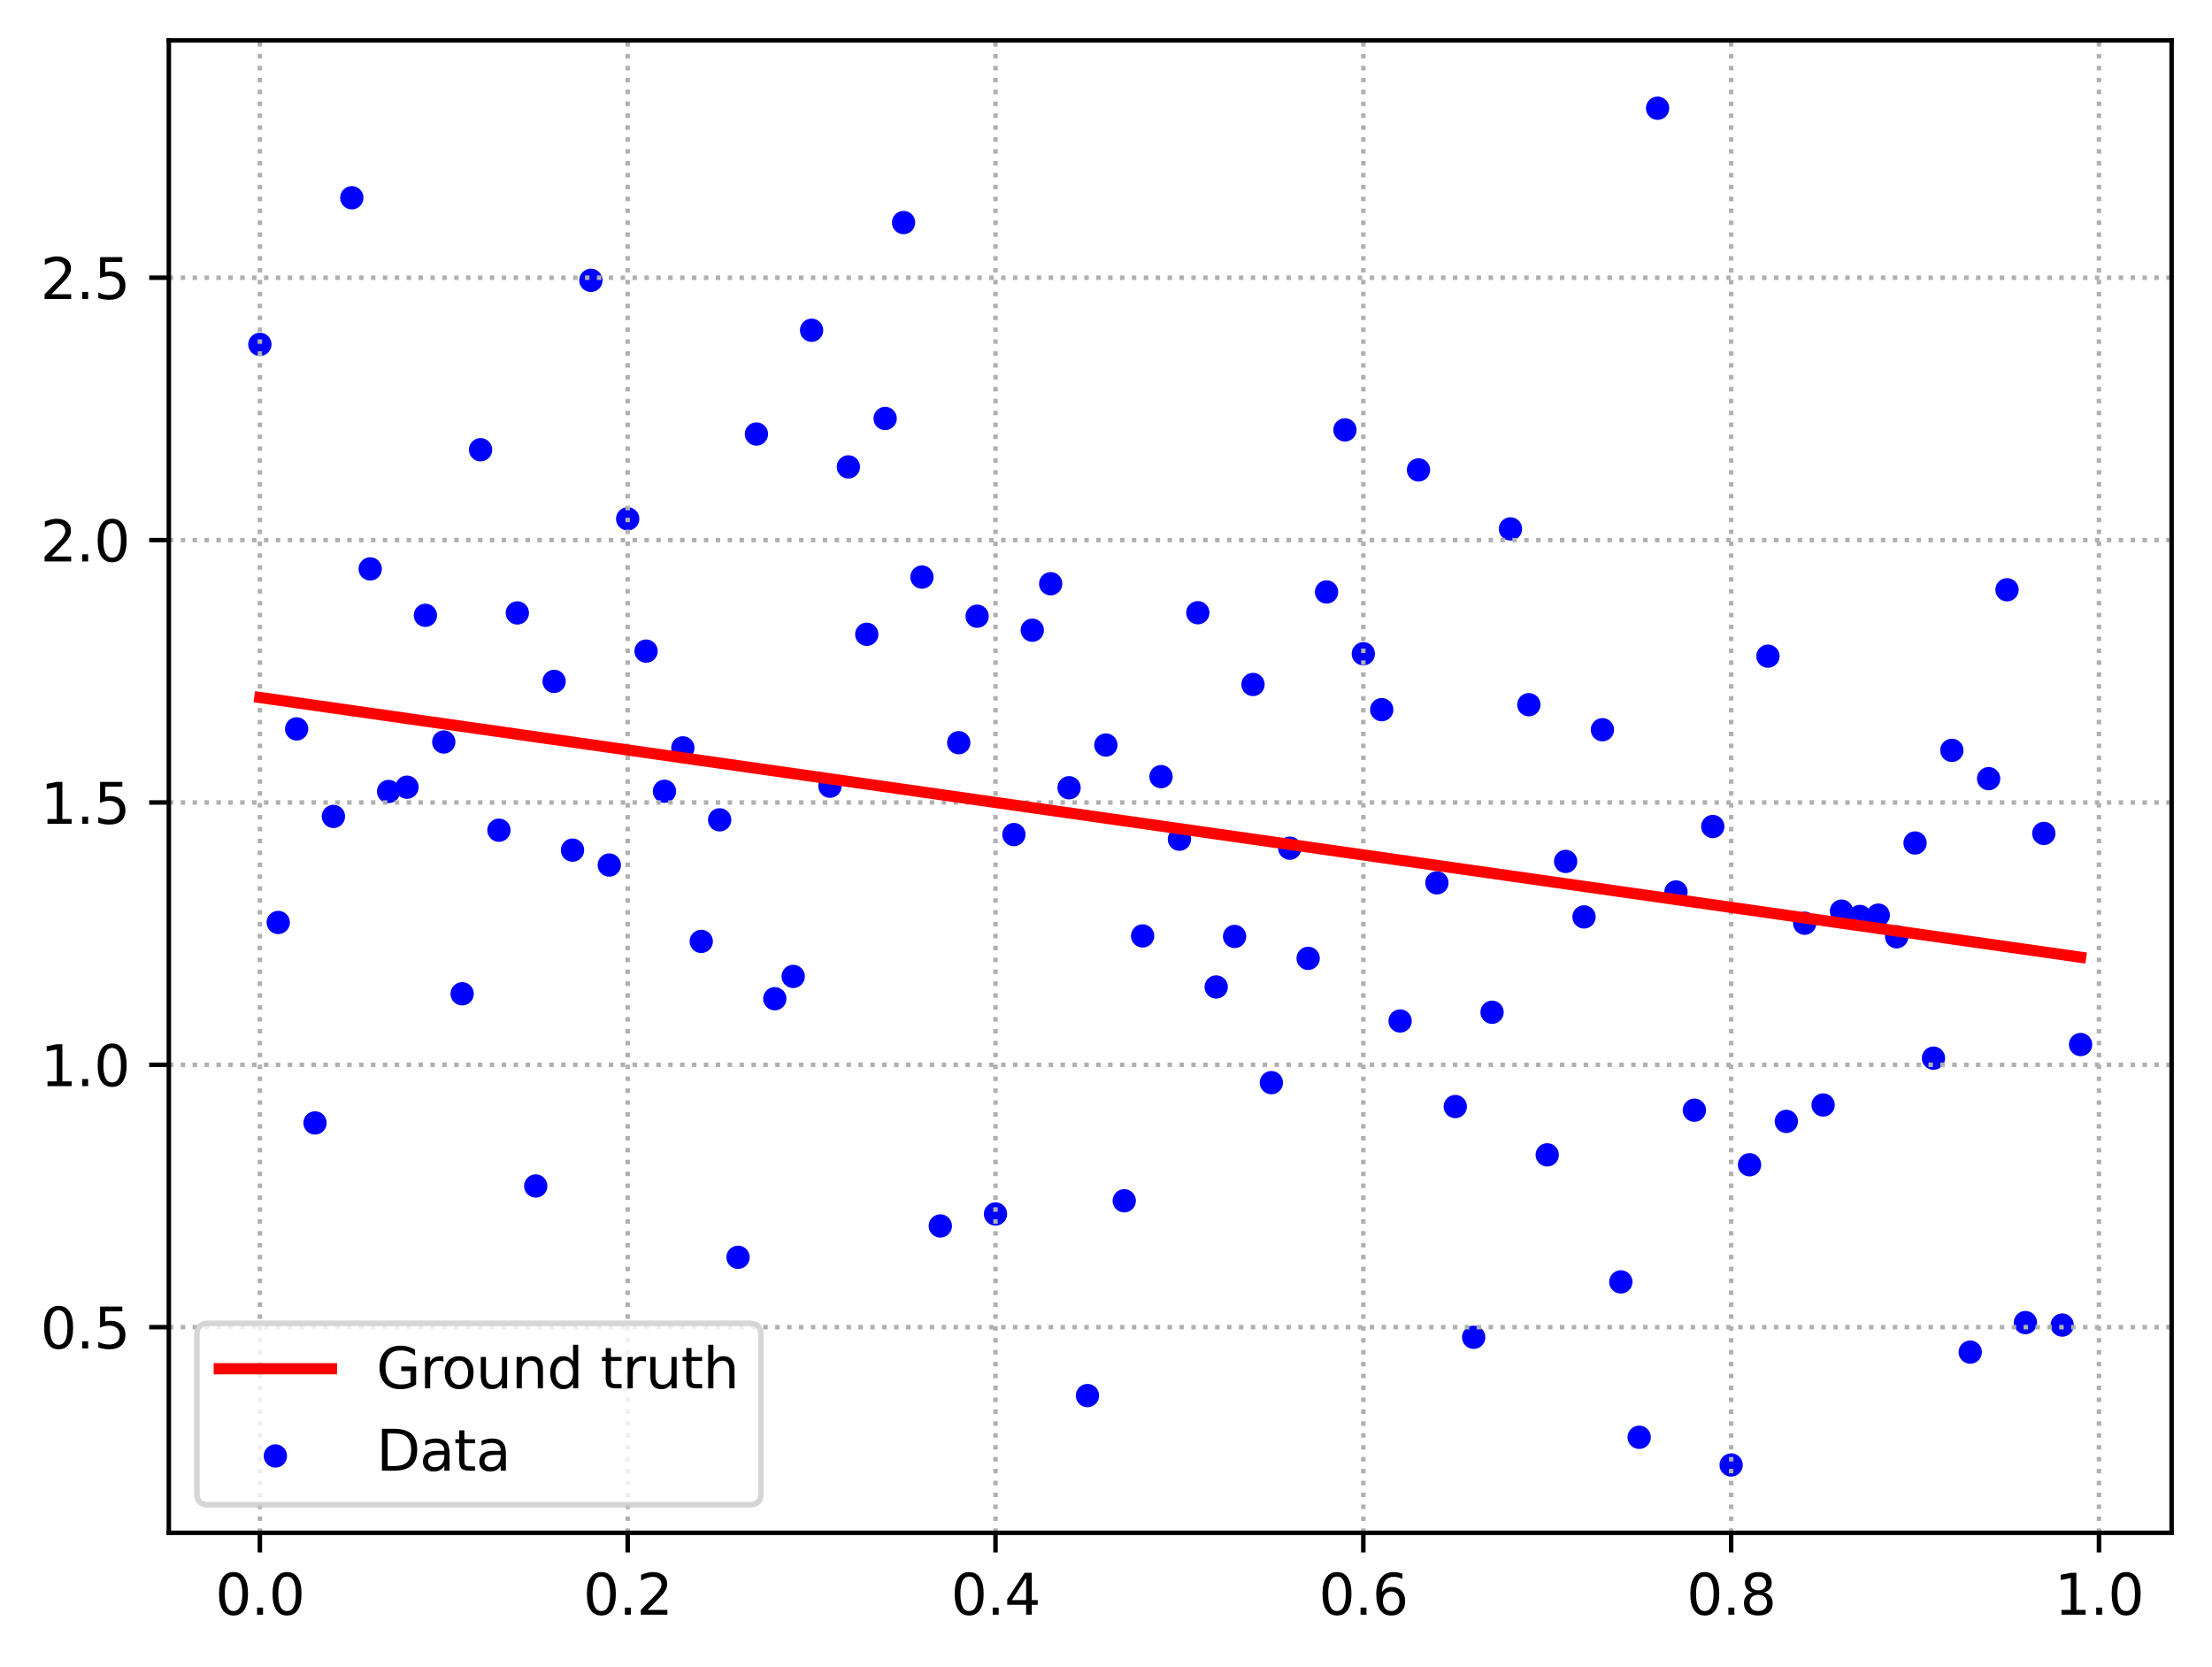 <?xml version="1.0" encoding="utf-8" standalone="no"?>
<!DOCTYPE svg PUBLIC "-//W3C//DTD SVG 1.1//EN"
  "http://www.w3.org/Graphics/SVG/1.1/DTD/svg11.dtd">
<svg xmlns:xlink="http://www.w3.org/1999/xlink" width="394.423pt" height="297.19pt" viewBox="0 0 394.423 297.19" xmlns="http://www.w3.org/2000/svg" version="1.1">
 <defs>
  <style type="text/css">*{stroke-linejoin: round; stroke-linecap: butt}</style>
 </defs>
 <g id="figure_1">
  <g id="patch_1">
   <path d="M 0 297.19 
L 394.423 297.19 
L 394.423 0 
L 0 0 
z
" style="fill: #ffffff"/>
  </g>
  <g id="axes_1">
   <g id="patch_2">
    <path d="M 30.103 273.312 
L 387.223 273.312 
L 387.223 7.2 
L 30.103 7.2 
z
" style="fill: #ffffff"/>
   </g>
   <g id="PathCollection_1">
    <defs>
     <path id="m9b4ba824b3" d="M 0 1.581 
C 0.419 1.581 0.822 1.415 1.118 1.118 
C 1.415 0.822 1.581 0.419 1.581 0 
C 1.581 -0.419 1.415 -0.822 1.118 -1.118 
C 0.822 -1.415 0.419 -1.581 0 -1.581 
C -0.419 -1.581 -0.822 -1.415 -1.118 -1.118 
C -1.415 -0.822 -1.581 -0.419 -1.581 0 
C -1.581 0.419 -1.415 0.822 -1.118 1.118 
C -0.822 1.415 -0.419 1.581 0 1.581 
z
" style="stroke: #0000ff"/>
    </defs>
    <g clip-path="url(#p7bd869105c)">
     <use xlink:href="#m9b4ba824b3" x="46.336" y="61.401" style="fill: #0000ff; stroke: #0000ff"/>
     <use xlink:href="#m9b4ba824b3" x="49.615" y="164.481" style="fill: #0000ff; stroke: #0000ff"/>
     <use xlink:href="#m9b4ba824b3" x="52.895" y="129.97" style="fill: #0000ff; stroke: #0000ff"/>
     <use xlink:href="#m9b4ba824b3" x="56.174" y="200.226" style="fill: #0000ff; stroke: #0000ff"/>
     <use xlink:href="#m9b4ba824b3" x="59.453" y="145.574" style="fill: #0000ff; stroke: #0000ff"/>
     <use xlink:href="#m9b4ba824b3" x="62.733" y="35.26" style="fill: #0000ff; stroke: #0000ff"/>
     <use xlink:href="#m9b4ba824b3" x="66.012" y="101.442" style="fill: #0000ff; stroke: #0000ff"/>
     <use xlink:href="#m9b4ba824b3" x="69.291" y="141.125" style="fill: #0000ff; stroke: #0000ff"/>
     <use xlink:href="#m9b4ba824b3" x="72.571" y="140.362" style="fill: #0000ff; stroke: #0000ff"/>
     <use xlink:href="#m9b4ba824b3" x="75.85" y="109.715" style="fill: #0000ff; stroke: #0000ff"/>
     <use xlink:href="#m9b4ba824b3" x="79.129" y="132.301" style="fill: #0000ff; stroke: #0000ff"/>
     <use xlink:href="#m9b4ba824b3" x="82.409" y="177.201" style="fill: #0000ff; stroke: #0000ff"/>
     <use xlink:href="#m9b4ba824b3" x="85.688" y="80.193" style="fill: #0000ff; stroke: #0000ff"/>
     <use xlink:href="#m9b4ba824b3" x="88.967" y="148.032" style="fill: #0000ff; stroke: #0000ff"/>
     <use xlink:href="#m9b4ba824b3" x="92.247" y="109.289" style="fill: #0000ff; stroke: #0000ff"/>
     <use xlink:href="#m9b4ba824b3" x="95.526" y="211.472" style="fill: #0000ff; stroke: #0000ff"/>
     <use xlink:href="#m9b4ba824b3" x="98.805" y="121.495" style="fill: #0000ff; stroke: #0000ff"/>
     <use xlink:href="#m9b4ba824b3" x="102.085" y="151.584" style="fill: #0000ff; stroke: #0000ff"/>
     <use xlink:href="#m9b4ba824b3" x="105.364" y="49.987" style="fill: #0000ff; stroke: #0000ff"/>
     <use xlink:href="#m9b4ba824b3" x="108.643" y="154.242" style="fill: #0000ff; stroke: #0000ff"/>
     <use xlink:href="#m9b4ba824b3" x="111.923" y="92.512" style="fill: #0000ff; stroke: #0000ff"/>
     <use xlink:href="#m9b4ba824b3" x="115.202" y="116.101" style="fill: #0000ff; stroke: #0000ff"/>
     <use xlink:href="#m9b4ba824b3" x="118.481" y="141.089" style="fill: #0000ff; stroke: #0000ff"/>
     <use xlink:href="#m9b4ba824b3" x="121.761" y="133.349" style="fill: #0000ff; stroke: #0000ff"/>
     <use xlink:href="#m9b4ba824b3" x="125.04" y="167.86" style="fill: #0000ff; stroke: #0000ff"/>
     <use xlink:href="#m9b4ba824b3" x="128.319" y="146.18" style="fill: #0000ff; stroke: #0000ff"/>
     <use xlink:href="#m9b4ba824b3" x="131.599" y="224.183" style="fill: #0000ff; stroke: #0000ff"/>
     <use xlink:href="#m9b4ba824b3" x="134.878" y="77.392" style="fill: #0000ff; stroke: #0000ff"/>
     <use xlink:href="#m9b4ba824b3" x="138.157" y="178.078" style="fill: #0000ff; stroke: #0000ff"/>
     <use xlink:href="#m9b4ba824b3" x="141.437" y="174.103" style="fill: #0000ff; stroke: #0000ff"/>
     <use xlink:href="#m9b4ba824b3" x="144.716" y="58.886" style="fill: #0000ff; stroke: #0000ff"/>
     <use xlink:href="#m9b4ba824b3" x="147.995" y="140.183" style="fill: #0000ff; stroke: #0000ff"/>
     <use xlink:href="#m9b4ba824b3" x="151.275" y="83.252" style="fill: #0000ff; stroke: #0000ff"/>
     <use xlink:href="#m9b4ba824b3" x="154.554" y="113.097" style="fill: #0000ff; stroke: #0000ff"/>
     <use xlink:href="#m9b4ba824b3" x="157.833" y="74.617" style="fill: #0000ff; stroke: #0000ff"/>
     <use xlink:href="#m9b4ba824b3" x="161.113" y="39.682" style="fill: #0000ff; stroke: #0000ff"/>
     <use xlink:href="#m9b4ba824b3" x="164.392" y="102.896" style="fill: #0000ff; stroke: #0000ff"/>
     <use xlink:href="#m9b4ba824b3" x="167.671" y="218.594" style="fill: #0000ff; stroke: #0000ff"/>
     <use xlink:href="#m9b4ba824b3" x="170.951" y="132.425" style="fill: #0000ff; stroke: #0000ff"/>
     <use xlink:href="#m9b4ba824b3" x="174.23" y="109.875" style="fill: #0000ff; stroke: #0000ff"/>
     <use xlink:href="#m9b4ba824b3" x="177.509" y="216.458" style="fill: #0000ff; stroke: #0000ff"/>
     <use xlink:href="#m9b4ba824b3" x="180.789" y="148.807" style="fill: #0000ff; stroke: #0000ff"/>
     <use xlink:href="#m9b4ba824b3" x="184.068" y="112.371" style="fill: #0000ff; stroke: #0000ff"/>
     <use xlink:href="#m9b4ba824b3" x="187.347" y="104.084" style="fill: #0000ff; stroke: #0000ff"/>
     <use xlink:href="#m9b4ba824b3" x="190.627" y="140.461" style="fill: #0000ff; stroke: #0000ff"/>
     <use xlink:href="#m9b4ba824b3" x="193.906" y="248.841" style="fill: #0000ff; stroke: #0000ff"/>
     <use xlink:href="#m9b4ba824b3" x="197.185" y="132.844" style="fill: #0000ff; stroke: #0000ff"/>
     <use xlink:href="#m9b4ba824b3" x="200.465" y="214.11" style="fill: #0000ff; stroke: #0000ff"/>
     <use xlink:href="#m9b4ba824b3" x="203.744" y="166.881" style="fill: #0000ff; stroke: #0000ff"/>
     <use xlink:href="#m9b4ba824b3" x="207.023" y="138.479" style="fill: #0000ff; stroke: #0000ff"/>
     <use xlink:href="#m9b4ba824b3" x="210.303" y="149.638" style="fill: #0000ff; stroke: #0000ff"/>
     <use xlink:href="#m9b4ba824b3" x="213.582" y="109.25" style="fill: #0000ff; stroke: #0000ff"/>
     <use xlink:href="#m9b4ba824b3" x="216.861" y="175.983" style="fill: #0000ff; stroke: #0000ff"/>
     <use xlink:href="#m9b4ba824b3" x="220.141" y="166.974" style="fill: #0000ff; stroke: #0000ff"/>
     <use xlink:href="#m9b4ba824b3" x="223.42" y="122.045" style="fill: #0000ff; stroke: #0000ff"/>
     <use xlink:href="#m9b4ba824b3" x="226.699" y="193.041" style="fill: #0000ff; stroke: #0000ff"/>
     <use xlink:href="#m9b4ba824b3" x="229.979" y="151.237" style="fill: #0000ff; stroke: #0000ff"/>
     <use xlink:href="#m9b4ba824b3" x="233.258" y="170.882" style="fill: #0000ff; stroke: #0000ff"/>
     <use xlink:href="#m9b4ba824b3" x="236.538" y="105.551" style="fill: #0000ff; stroke: #0000ff"/>
     <use xlink:href="#m9b4ba824b3" x="239.817" y="76.649" style="fill: #0000ff; stroke: #0000ff"/>
     <use xlink:href="#m9b4ba824b3" x="243.096" y="116.569" style="fill: #0000ff; stroke: #0000ff"/>
     <use xlink:href="#m9b4ba824b3" x="246.376" y="126.537" style="fill: #0000ff; stroke: #0000ff"/>
     <use xlink:href="#m9b4ba824b3" x="249.655" y="182.049" style="fill: #0000ff; stroke: #0000ff"/>
     <use xlink:href="#m9b4ba824b3" x="252.934" y="83.788" style="fill: #0000ff; stroke: #0000ff"/>
     <use xlink:href="#m9b4ba824b3" x="256.214" y="157.416" style="fill: #0000ff; stroke: #0000ff"/>
     <use xlink:href="#m9b4ba824b3" x="259.493" y="197.304" style="fill: #0000ff; stroke: #0000ff"/>
     <use xlink:href="#m9b4ba824b3" x="262.772" y="238.448" style="fill: #0000ff; stroke: #0000ff"/>
     <use xlink:href="#m9b4ba824b3" x="266.052" y="180.491" style="fill: #0000ff; stroke: #0000ff"/>
     <use xlink:href="#m9b4ba824b3" x="269.331" y="94.306" style="fill: #0000ff; stroke: #0000ff"/>
     <use xlink:href="#m9b4ba824b3" x="272.61" y="125.653" style="fill: #0000ff; stroke: #0000ff"/>
     <use xlink:href="#m9b4ba824b3" x="275.89" y="205.92" style="fill: #0000ff; stroke: #0000ff"/>
     <use xlink:href="#m9b4ba824b3" x="279.169" y="153.596" style="fill: #0000ff; stroke: #0000ff"/>
     <use xlink:href="#m9b4ba824b3" x="282.448" y="163.49" style="fill: #0000ff; stroke: #0000ff"/>
     <use xlink:href="#m9b4ba824b3" x="285.728" y="130.114" style="fill: #0000ff; stroke: #0000ff"/>
     <use xlink:href="#m9b4ba824b3" x="289.007" y="228.572" style="fill: #0000ff; stroke: #0000ff"/>
     <use xlink:href="#m9b4ba824b3" x="292.286" y="256.278" style="fill: #0000ff; stroke: #0000ff"/>
     <use xlink:href="#m9b4ba824b3" x="295.566" y="19.296" style="fill: #0000ff; stroke: #0000ff"/>
     <use xlink:href="#m9b4ba824b3" x="298.845" y="159.041" style="fill: #0000ff; stroke: #0000ff"/>
     <use xlink:href="#m9b4ba824b3" x="302.124" y="197.956" style="fill: #0000ff; stroke: #0000ff"/>
     <use xlink:href="#m9b4ba824b3" x="305.404" y="147.372" style="fill: #0000ff; stroke: #0000ff"/>
     <use xlink:href="#m9b4ba824b3" x="308.683" y="261.216" style="fill: #0000ff; stroke: #0000ff"/>
     <use xlink:href="#m9b4ba824b3" x="311.962" y="207.679" style="fill: #0000ff; stroke: #0000ff"/>
     <use xlink:href="#m9b4ba824b3" x="315.242" y="117" style="fill: #0000ff; stroke: #0000ff"/>
     <use xlink:href="#m9b4ba824b3" x="318.521" y="199.952" style="fill: #0000ff; stroke: #0000ff"/>
     <use xlink:href="#m9b4ba824b3" x="321.8" y="164.619" style="fill: #0000ff; stroke: #0000ff"/>
     <use xlink:href="#m9b4ba824b3" x="325.08" y="197.027" style="fill: #0000ff; stroke: #0000ff"/>
     <use xlink:href="#m9b4ba824b3" x="328.359" y="162.459" style="fill: #0000ff; stroke: #0000ff"/>
     <use xlink:href="#m9b4ba824b3" x="331.638" y="163.41" style="fill: #0000ff; stroke: #0000ff"/>
     <use xlink:href="#m9b4ba824b3" x="334.918" y="163.174" style="fill: #0000ff; stroke: #0000ff"/>
     <use xlink:href="#m9b4ba824b3" x="338.197" y="167.036" style="fill: #0000ff; stroke: #0000ff"/>
     <use xlink:href="#m9b4ba824b3" x="341.476" y="150.311" style="fill: #0000ff; stroke: #0000ff"/>
     <use xlink:href="#m9b4ba824b3" x="344.756" y="188.674" style="fill: #0000ff; stroke: #0000ff"/>
     <use xlink:href="#m9b4ba824b3" x="348.035" y="133.794" style="fill: #0000ff; stroke: #0000ff"/>
     <use xlink:href="#m9b4ba824b3" x="351.314" y="241.096" style="fill: #0000ff; stroke: #0000ff"/>
     <use xlink:href="#m9b4ba824b3" x="354.594" y="138.84" style="fill: #0000ff; stroke: #0000ff"/>
     <use xlink:href="#m9b4ba824b3" x="357.873" y="105.16" style="fill: #0000ff; stroke: #0000ff"/>
     <use xlink:href="#m9b4ba824b3" x="361.152" y="235.827" style="fill: #0000ff; stroke: #0000ff"/>
     <use xlink:href="#m9b4ba824b3" x="364.432" y="148.605" style="fill: #0000ff; stroke: #0000ff"/>
     <use xlink:href="#m9b4ba824b3" x="367.711" y="236.268" style="fill: #0000ff; stroke: #0000ff"/>
     <use xlink:href="#m9b4ba824b3" x="370.99" y="186.246" style="fill: #0000ff; stroke: #0000ff"/>
    </g>
   </g>
   <g id="matplotlib.axis_1">
    <g id="xtick_1">
     <g id="line2d_1">
      <path d="M 46.336 273.312 
L 46.336 7.2 
" clip-path="url(#p7bd869105c)" style="fill: none; stroke-dasharray: 0.8,1.32; stroke-dashoffset: 0; stroke: #b0b0b0; stroke-width: 0.8"/>
     </g>
     <g id="line2d_2">
      <defs>
       <path id="m270ca7dfcb" d="M 0 0 
L 0 3.5 
" style="stroke: #000000; stroke-width: 0.8"/>
      </defs>
      <g>
       <use xlink:href="#m270ca7dfcb" x="46.336" y="273.312" style="stroke: #000000; stroke-width: 0.8"/>
      </g>
     </g>
     <g id="text_1">
      <!-- 0.0 -->
      <g transform="translate(38.384 287.91) scale(0.1 -0.1)">
       <defs>
        <path id="DejaVuSans-30" d="M 2034 4250 
Q 1547 4250 1301 3770 
Q 1056 3291 1056 2328 
Q 1056 1369 1301 889 
Q 1547 409 2034 409 
Q 2525 409 2770 889 
Q 3016 1369 3016 2328 
Q 3016 3291 2770 3770 
Q 2525 4250 2034 4250 
z
M 2034 4750 
Q 2819 4750 3233 4129 
Q 3647 3509 3647 2328 
Q 3647 1150 3233 529 
Q 2819 -91 2034 -91 
Q 1250 -91 836 529 
Q 422 1150 422 2328 
Q 422 3509 836 4129 
Q 1250 4750 2034 4750 
z
" transform="scale(0.016)"/>
        <path id="DejaVuSans-2e" d="M 684 794 
L 1344 794 
L 1344 0 
L 684 0 
L 684 794 
z
" transform="scale(0.016)"/>
       </defs>
       <use xlink:href="#DejaVuSans-30"/>
       <use xlink:href="#DejaVuSans-2e" x="63.623"/>
       <use xlink:href="#DejaVuSans-30" x="95.41"/>
      </g>
     </g>
    </g>
    <g id="xtick_2">
     <g id="line2d_3">
      <path d="M 111.923 273.312 
L 111.923 7.2 
" clip-path="url(#p7bd869105c)" style="fill: none; stroke-dasharray: 0.8,1.32; stroke-dashoffset: 0; stroke: #b0b0b0; stroke-width: 0.8"/>
     </g>
     <g id="line2d_4">
      <g>
       <use xlink:href="#m270ca7dfcb" x="111.923" y="273.312" style="stroke: #000000; stroke-width: 0.8"/>
      </g>
     </g>
     <g id="text_2">
      <!-- 0.2 -->
      <g transform="translate(103.971 287.91) scale(0.1 -0.1)">
       <defs>
        <path id="DejaVuSans-32" d="M 1228 531 
L 3431 531 
L 3431 0 
L 469 0 
L 469 531 
Q 828 903 1448 1529 
Q 2069 2156 2228 2338 
Q 2531 2678 2651 2914 
Q 2772 3150 2772 3378 
Q 2772 3750 2511 3984 
Q 2250 4219 1831 4219 
Q 1534 4219 1204 4116 
Q 875 4013 500 3803 
L 500 4441 
Q 881 4594 1212 4672 
Q 1544 4750 1819 4750 
Q 2544 4750 2975 4387 
Q 3406 4025 3406 3419 
Q 3406 3131 3298 2873 
Q 3191 2616 2906 2266 
Q 2828 2175 2409 1742 
Q 1991 1309 1228 531 
z
" transform="scale(0.016)"/>
       </defs>
       <use xlink:href="#DejaVuSans-30"/>
       <use xlink:href="#DejaVuSans-2e" x="63.623"/>
       <use xlink:href="#DejaVuSans-32" x="95.41"/>
      </g>
     </g>
    </g>
    <g id="xtick_3">
     <g id="line2d_5">
      <path d="M 177.509 273.312 
L 177.509 7.2 
" clip-path="url(#p7bd869105c)" style="fill: none; stroke-dasharray: 0.8,1.32; stroke-dashoffset: 0; stroke: #b0b0b0; stroke-width: 0.8"/>
     </g>
     <g id="line2d_6">
      <g>
       <use xlink:href="#m270ca7dfcb" x="177.509" y="273.312" style="stroke: #000000; stroke-width: 0.8"/>
      </g>
     </g>
     <g id="text_3">
      <!-- 0.4 -->
      <g transform="translate(169.558 287.91) scale(0.1 -0.1)">
       <defs>
        <path id="DejaVuSans-34" d="M 2419 4116 
L 825 1625 
L 2419 1625 
L 2419 4116 
z
M 2253 4666 
L 3047 4666 
L 3047 1625 
L 3713 1625 
L 3713 1100 
L 3047 1100 
L 3047 0 
L 2419 0 
L 2419 1100 
L 313 1100 
L 313 1709 
L 2253 4666 
z
" transform="scale(0.016)"/>
       </defs>
       <use xlink:href="#DejaVuSans-30"/>
       <use xlink:href="#DejaVuSans-2e" x="63.623"/>
       <use xlink:href="#DejaVuSans-34" x="95.41"/>
      </g>
     </g>
    </g>
    <g id="xtick_4">
     <g id="line2d_7">
      <path d="M 243.096 273.312 
L 243.096 7.2 
" clip-path="url(#p7bd869105c)" style="fill: none; stroke-dasharray: 0.8,1.32; stroke-dashoffset: 0; stroke: #b0b0b0; stroke-width: 0.8"/>
     </g>
     <g id="line2d_8">
      <g>
       <use xlink:href="#m270ca7dfcb" x="243.096" y="273.312" style="stroke: #000000; stroke-width: 0.8"/>
      </g>
     </g>
     <g id="text_4">
      <!-- 0.6 -->
      <g transform="translate(235.145 287.91) scale(0.1 -0.1)">
       <defs>
        <path id="DejaVuSans-36" d="M 2113 2584 
Q 1688 2584 1439 2293 
Q 1191 2003 1191 1497 
Q 1191 994 1439 701 
Q 1688 409 2113 409 
Q 2538 409 2786 701 
Q 3034 994 3034 1497 
Q 3034 2003 2786 2293 
Q 2538 2584 2113 2584 
z
M 3366 4563 
L 3366 3988 
Q 3128 4100 2886 4159 
Q 2644 4219 2406 4219 
Q 1781 4219 1451 3797 
Q 1122 3375 1075 2522 
Q 1259 2794 1537 2939 
Q 1816 3084 2150 3084 
Q 2853 3084 3261 2657 
Q 3669 2231 3669 1497 
Q 3669 778 3244 343 
Q 2819 -91 2113 -91 
Q 1303 -91 875 529 
Q 447 1150 447 2328 
Q 447 3434 972 4092 
Q 1497 4750 2381 4750 
Q 2619 4750 2861 4703 
Q 3103 4656 3366 4563 
z
" transform="scale(0.016)"/>
       </defs>
       <use xlink:href="#DejaVuSans-30"/>
       <use xlink:href="#DejaVuSans-2e" x="63.623"/>
       <use xlink:href="#DejaVuSans-36" x="95.41"/>
      </g>
     </g>
    </g>
    <g id="xtick_5">
     <g id="line2d_9">
      <path d="M 308.683 273.312 
L 308.683 7.2 
" clip-path="url(#p7bd869105c)" style="fill: none; stroke-dasharray: 0.8,1.32; stroke-dashoffset: 0; stroke: #b0b0b0; stroke-width: 0.8"/>
     </g>
     <g id="line2d_10">
      <g>
       <use xlink:href="#m270ca7dfcb" x="308.683" y="273.312" style="stroke: #000000; stroke-width: 0.8"/>
      </g>
     </g>
     <g id="text_5">
      <!-- 0.8 -->
      <g transform="translate(300.731 287.91) scale(0.1 -0.1)">
       <defs>
        <path id="DejaVuSans-38" d="M 2034 2216 
Q 1584 2216 1326 1975 
Q 1069 1734 1069 1313 
Q 1069 891 1326 650 
Q 1584 409 2034 409 
Q 2484 409 2743 651 
Q 3003 894 3003 1313 
Q 3003 1734 2745 1975 
Q 2488 2216 2034 2216 
z
M 1403 2484 
Q 997 2584 770 2862 
Q 544 3141 544 3541 
Q 544 4100 942 4425 
Q 1341 4750 2034 4750 
Q 2731 4750 3128 4425 
Q 3525 4100 3525 3541 
Q 3525 3141 3298 2862 
Q 3072 2584 2669 2484 
Q 3125 2378 3379 2068 
Q 3634 1759 3634 1313 
Q 3634 634 3220 271 
Q 2806 -91 2034 -91 
Q 1263 -91 848 271 
Q 434 634 434 1313 
Q 434 1759 690 2068 
Q 947 2378 1403 2484 
z
M 1172 3481 
Q 1172 3119 1398 2916 
Q 1625 2713 2034 2713 
Q 2441 2713 2670 2916 
Q 2900 3119 2900 3481 
Q 2900 3844 2670 4047 
Q 2441 4250 2034 4250 
Q 1625 4250 1398 4047 
Q 1172 3844 1172 3481 
z
" transform="scale(0.016)"/>
       </defs>
       <use xlink:href="#DejaVuSans-30"/>
       <use xlink:href="#DejaVuSans-2e" x="63.623"/>
       <use xlink:href="#DejaVuSans-38" x="95.41"/>
      </g>
     </g>
    </g>
    <g id="xtick_6">
     <g id="line2d_11">
      <path d="M 374.27 273.312 
L 374.27 7.2 
" clip-path="url(#p7bd869105c)" style="fill: none; stroke-dasharray: 0.8,1.32; stroke-dashoffset: 0; stroke: #b0b0b0; stroke-width: 0.8"/>
     </g>
     <g id="line2d_12">
      <g>
       <use xlink:href="#m270ca7dfcb" x="374.27" y="273.312" style="stroke: #000000; stroke-width: 0.8"/>
      </g>
     </g>
     <g id="text_6">
      <!-- 1.0 -->
      <g transform="translate(366.318 287.91) scale(0.1 -0.1)">
       <defs>
        <path id="DejaVuSans-31" d="M 794 531 
L 1825 531 
L 1825 4091 
L 703 3866 
L 703 4441 
L 1819 4666 
L 2450 4666 
L 2450 531 
L 3481 531 
L 3481 0 
L 794 0 
L 794 531 
z
" transform="scale(0.016)"/>
       </defs>
       <use xlink:href="#DejaVuSans-31"/>
       <use xlink:href="#DejaVuSans-2e" x="63.623"/>
       <use xlink:href="#DejaVuSans-30" x="95.41"/>
      </g>
     </g>
    </g>
   </g>
   <g id="matplotlib.axis_2">
    <g id="ytick_1">
     <g id="line2d_13">
      <path d="M 30.103 236.644 
L 387.223 236.644 
" clip-path="url(#p7bd869105c)" style="fill: none; stroke-dasharray: 0.8,1.32; stroke-dashoffset: 0; stroke: #b0b0b0; stroke-width: 0.8"/>
     </g>
     <g id="line2d_14">
      <defs>
       <path id="m76eecf8446" d="M 0 0 
L -3.5 0 
" style="stroke: #000000; stroke-width: 0.8"/>
      </defs>
      <g>
       <use xlink:href="#m76eecf8446" x="30.103" y="236.644" style="stroke: #000000; stroke-width: 0.8"/>
      </g>
     </g>
     <g id="text_7">
      <!-- 0.5 -->
      <g transform="translate(7.2 240.443) scale(0.1 -0.1)">
       <defs>
        <path id="DejaVuSans-35" d="M 691 4666 
L 3169 4666 
L 3169 4134 
L 1269 4134 
L 1269 2991 
Q 1406 3038 1543 3061 
Q 1681 3084 1819 3084 
Q 2600 3084 3056 2656 
Q 3513 2228 3513 1497 
Q 3513 744 3044 326 
Q 2575 -91 1722 -91 
Q 1428 -91 1123 -41 
Q 819 9 494 109 
L 494 744 
Q 775 591 1075 516 
Q 1375 441 1709 441 
Q 2250 441 2565 725 
Q 2881 1009 2881 1497 
Q 2881 1984 2565 2268 
Q 2250 2553 1709 2553 
Q 1456 2553 1204 2497 
Q 953 2441 691 2322 
L 691 4666 
z
" transform="scale(0.016)"/>
       </defs>
       <use xlink:href="#DejaVuSans-30"/>
       <use xlink:href="#DejaVuSans-2e" x="63.623"/>
       <use xlink:href="#DejaVuSans-35" x="95.41"/>
      </g>
     </g>
    </g>
    <g id="ytick_2">
     <g id="line2d_15">
      <path d="M 30.103 189.862 
L 387.223 189.862 
" clip-path="url(#p7bd869105c)" style="fill: none; stroke-dasharray: 0.8,1.32; stroke-dashoffset: 0; stroke: #b0b0b0; stroke-width: 0.8"/>
     </g>
     <g id="line2d_16">
      <g>
       <use xlink:href="#m76eecf8446" x="30.103" y="189.862" style="stroke: #000000; stroke-width: 0.8"/>
      </g>
     </g>
     <g id="text_8">
      <!-- 1.0 -->
      <g transform="translate(7.2 193.662) scale(0.1 -0.1)">
       <use xlink:href="#DejaVuSans-31"/>
       <use xlink:href="#DejaVuSans-2e" x="63.623"/>
       <use xlink:href="#DejaVuSans-30" x="95.41"/>
      </g>
     </g>
    </g>
    <g id="ytick_3">
     <g id="line2d_17">
      <path d="M 30.103 143.081 
L 387.223 143.081 
" clip-path="url(#p7bd869105c)" style="fill: none; stroke-dasharray: 0.8,1.32; stroke-dashoffset: 0; stroke: #b0b0b0; stroke-width: 0.8"/>
     </g>
     <g id="line2d_18">
      <g>
       <use xlink:href="#m76eecf8446" x="30.103" y="143.081" style="stroke: #000000; stroke-width: 0.8"/>
      </g>
     </g>
     <g id="text_9">
      <!-- 1.5 -->
      <g transform="translate(7.2 146.88) scale(0.1 -0.1)">
       <use xlink:href="#DejaVuSans-31"/>
       <use xlink:href="#DejaVuSans-2e" x="63.623"/>
       <use xlink:href="#DejaVuSans-35" x="95.41"/>
      </g>
     </g>
    </g>
    <g id="ytick_4">
     <g id="line2d_19">
      <path d="M 30.103 96.3 
L 387.223 96.3 
" clip-path="url(#p7bd869105c)" style="fill: none; stroke-dasharray: 0.8,1.32; stroke-dashoffset: 0; stroke: #b0b0b0; stroke-width: 0.8"/>
     </g>
     <g id="line2d_20">
      <g>
       <use xlink:href="#m76eecf8446" x="30.103" y="96.3" style="stroke: #000000; stroke-width: 0.8"/>
      </g>
     </g>
     <g id="text_10">
      <!-- 2.0 -->
      <g transform="translate(7.2 100.099) scale(0.1 -0.1)">
       <use xlink:href="#DejaVuSans-32"/>
       <use xlink:href="#DejaVuSans-2e" x="63.623"/>
       <use xlink:href="#DejaVuSans-30" x="95.41"/>
      </g>
     </g>
    </g>
    <g id="ytick_5">
     <g id="line2d_21">
      <path d="M 30.103 49.518 
L 387.223 49.518 
" clip-path="url(#p7bd869105c)" style="fill: none; stroke-dasharray: 0.8,1.32; stroke-dashoffset: 0; stroke: #b0b0b0; stroke-width: 0.8"/>
     </g>
     <g id="line2d_22">
      <g>
       <use xlink:href="#m76eecf8446" x="30.103" y="49.518" style="stroke: #000000; stroke-width: 0.8"/>
      </g>
     </g>
     <g id="text_11">
      <!-- 2.5 -->
      <g transform="translate(7.2 53.318) scale(0.1 -0.1)">
       <use xlink:href="#DejaVuSans-32"/>
       <use xlink:href="#DejaVuSans-2e" x="63.623"/>
       <use xlink:href="#DejaVuSans-35" x="95.41"/>
      </g>
     </g>
    </g>
   </g>
   <g id="line2d_23">
    <path d="M 46.336 124.369 
L 49.615 124.836 
L 52.895 125.304 
L 56.174 125.772 
L 59.453 126.24 
L 62.733 126.708 
L 66.012 127.175 
L 69.291 127.643 
L 72.571 128.111 
L 75.85 128.579 
L 79.129 129.047 
L 82.409 129.514 
L 85.688 129.982 
L 88.967 130.45 
L 92.247 130.918 
L 95.526 131.386 
L 98.805 131.854 
L 102.085 132.321 
L 105.364 132.789 
L 108.643 133.257 
L 111.923 133.725 
L 115.202 134.193 
L 118.481 134.66 
L 121.761 135.128 
L 125.04 135.596 
L 128.319 136.064 
L 131.599 136.532 
L 134.878 136.999 
L 138.157 137.467 
L 141.437 137.935 
L 144.716 138.403 
L 147.995 138.871 
L 151.275 139.339 
L 154.554 139.806 
L 157.833 140.274 
L 161.113 140.742 
L 164.392 141.21 
L 167.671 141.678 
L 170.951 142.145 
L 174.23 142.613 
L 177.509 143.081 
L 180.789 143.549 
L 184.068 144.017 
L 187.347 144.484 
L 190.627 144.952 
L 193.906 145.42 
L 197.185 145.888 
L 200.465 146.356 
L 203.744 146.824 
L 207.023 147.291 
L 210.303 147.759 
L 213.582 148.227 
L 216.861 148.695 
L 220.141 149.163 
L 223.42 149.63 
L 226.699 150.098 
L 229.979 150.566 
L 233.258 151.034 
L 236.538 151.502 
L 239.817 151.97 
L 243.096 152.437 
L 246.376 152.905 
L 249.655 153.373 
L 252.934 153.841 
L 256.214 154.309 
L 259.493 154.776 
L 262.772 155.244 
L 266.052 155.712 
L 269.331 156.18 
L 272.61 156.648 
L 275.89 157.115 
L 279.169 157.583 
L 282.448 158.051 
L 285.728 158.519 
L 289.007 158.987 
L 292.286 159.455 
L 295.566 159.922 
L 298.845 160.39 
L 302.124 160.858 
L 305.404 161.326 
L 308.683 161.794 
L 311.962 162.261 
L 315.242 162.729 
L 318.521 163.197 
L 321.8 163.665 
L 325.08 164.133 
L 328.359 164.6 
L 331.638 165.068 
L 334.918 165.536 
L 338.197 166.004 
L 341.476 166.472 
L 344.756 166.94 
L 348.035 167.407 
L 351.314 167.875 
L 354.594 168.343 
L 357.873 168.811 
L 361.152 169.279 
L 364.432 169.746 
L 367.711 170.214 
L 370.99 170.682 
" clip-path="url(#p7bd869105c)" style="fill: none; stroke: #ff0000; stroke-width: 2; stroke-linecap: square"/>
   </g>
   <g id="patch_3">
    <path d="M 30.103 273.312 
L 30.103 7.2 
" style="fill: none; stroke: #000000; stroke-width: 0.8; stroke-linejoin: miter; stroke-linecap: square"/>
   </g>
   <g id="patch_4">
    <path d="M 387.223 273.312 
L 387.223 7.2 
" style="fill: none; stroke: #000000; stroke-width: 0.8; stroke-linejoin: miter; stroke-linecap: square"/>
   </g>
   <g id="patch_5">
    <path d="M 30.103 273.312 
L 387.223 273.312 
" style="fill: none; stroke: #000000; stroke-width: 0.8; stroke-linejoin: miter; stroke-linecap: square"/>
   </g>
   <g id="patch_6">
    <path d="M 30.103 7.2 
L 387.223 7.2 
" style="fill: none; stroke: #000000; stroke-width: 0.8; stroke-linejoin: miter; stroke-linecap: square"/>
   </g>
   <g id="legend_1">
    <g id="patch_7">
     <path d="M 37.103 268.312 
L 133.684 268.312 
Q 135.684 268.312 135.684 266.312 
L 135.684 237.956 
Q 135.684 235.956 133.684 235.956 
L 37.103 235.956 
Q 35.103 235.956 35.103 237.956 
L 35.103 266.312 
Q 35.103 268.312 37.103 268.312 
z
" style="fill: #ffffff; opacity: 0.8; stroke: #cccccc; stroke-linejoin: miter"/>
    </g>
    <g id="line2d_24">
     <path d="M 39.103 244.054 
L 49.103 244.054 
L 59.103 244.054 
" style="fill: none; stroke: #ff0000; stroke-width: 2; stroke-linecap: square"/>
    </g>
    <g id="text_12">
     <!-- Ground truth -->
     <g transform="translate(67.103 247.554) scale(0.1 -0.1)">
      <defs>
       <path id="DejaVuSans-47" d="M 3809 666 
L 3809 1919 
L 2778 1919 
L 2778 2438 
L 4434 2438 
L 4434 434 
Q 4069 175 3628 42 
Q 3188 -91 2688 -91 
Q 1594 -91 976 548 
Q 359 1188 359 2328 
Q 359 3472 976 4111 
Q 1594 4750 2688 4750 
Q 3144 4750 3555 4637 
Q 3966 4525 4313 4306 
L 4313 3634 
Q 3963 3931 3569 4081 
Q 3175 4231 2741 4231 
Q 1884 4231 1454 3753 
Q 1025 3275 1025 2328 
Q 1025 1384 1454 906 
Q 1884 428 2741 428 
Q 3075 428 3337 486 
Q 3600 544 3809 666 
z
" transform="scale(0.016)"/>
       <path id="DejaVuSans-72" d="M 2631 2963 
Q 2534 3019 2420 3045 
Q 2306 3072 2169 3072 
Q 1681 3072 1420 2755 
Q 1159 2438 1159 1844 
L 1159 0 
L 581 0 
L 581 3500 
L 1159 3500 
L 1159 2956 
Q 1341 3275 1631 3429 
Q 1922 3584 2338 3584 
Q 2397 3584 2469 3576 
Q 2541 3569 2628 3553 
L 2631 2963 
z
" transform="scale(0.016)"/>
       <path id="DejaVuSans-6f" d="M 1959 3097 
Q 1497 3097 1228 2736 
Q 959 2375 959 1747 
Q 959 1119 1226 758 
Q 1494 397 1959 397 
Q 2419 397 2687 759 
Q 2956 1122 2956 1747 
Q 2956 2369 2687 2733 
Q 2419 3097 1959 3097 
z
M 1959 3584 
Q 2709 3584 3137 3096 
Q 3566 2609 3566 1747 
Q 3566 888 3137 398 
Q 2709 -91 1959 -91 
Q 1206 -91 779 398 
Q 353 888 353 1747 
Q 353 2609 779 3096 
Q 1206 3584 1959 3584 
z
" transform="scale(0.016)"/>
       <path id="DejaVuSans-75" d="M 544 1381 
L 544 3500 
L 1119 3500 
L 1119 1403 
Q 1119 906 1312 657 
Q 1506 409 1894 409 
Q 2359 409 2629 706 
Q 2900 1003 2900 1516 
L 2900 3500 
L 3475 3500 
L 3475 0 
L 2900 0 
L 2900 538 
Q 2691 219 2414 64 
Q 2138 -91 1772 -91 
Q 1169 -91 856 284 
Q 544 659 544 1381 
z
M 1991 3584 
L 1991 3584 
z
" transform="scale(0.016)"/>
       <path id="DejaVuSans-6e" d="M 3513 2113 
L 3513 0 
L 2938 0 
L 2938 2094 
Q 2938 2591 2744 2837 
Q 2550 3084 2163 3084 
Q 1697 3084 1428 2787 
Q 1159 2491 1159 1978 
L 1159 0 
L 581 0 
L 581 3500 
L 1159 3500 
L 1159 2956 
Q 1366 3272 1645 3428 
Q 1925 3584 2291 3584 
Q 2894 3584 3203 3211 
Q 3513 2838 3513 2113 
z
" transform="scale(0.016)"/>
       <path id="DejaVuSans-64" d="M 2906 2969 
L 2906 4863 
L 3481 4863 
L 3481 0 
L 2906 0 
L 2906 525 
Q 2725 213 2448 61 
Q 2172 -91 1784 -91 
Q 1150 -91 751 415 
Q 353 922 353 1747 
Q 353 2572 751 3078 
Q 1150 3584 1784 3584 
Q 2172 3584 2448 3432 
Q 2725 3281 2906 2969 
z
M 947 1747 
Q 947 1113 1208 752 
Q 1469 391 1925 391 
Q 2381 391 2643 752 
Q 2906 1113 2906 1747 
Q 2906 2381 2643 2742 
Q 2381 3103 1925 3103 
Q 1469 3103 1208 2742 
Q 947 2381 947 1747 
z
" transform="scale(0.016)"/>
       <path id="DejaVuSans-20" transform="scale(0.016)"/>
       <path id="DejaVuSans-74" d="M 1172 4494 
L 1172 3500 
L 2356 3500 
L 2356 3053 
L 1172 3053 
L 1172 1153 
Q 1172 725 1289 603 
Q 1406 481 1766 481 
L 2356 481 
L 2356 0 
L 1766 0 
Q 1100 0 847 248 
Q 594 497 594 1153 
L 594 3053 
L 172 3053 
L 172 3500 
L 594 3500 
L 594 4494 
L 1172 4494 
z
" transform="scale(0.016)"/>
       <path id="DejaVuSans-68" d="M 3513 2113 
L 3513 0 
L 2938 0 
L 2938 2094 
Q 2938 2591 2744 2837 
Q 2550 3084 2163 3084 
Q 1697 3084 1428 2787 
Q 1159 2491 1159 1978 
L 1159 0 
L 581 0 
L 581 4863 
L 1159 4863 
L 1159 2956 
Q 1366 3272 1645 3428 
Q 1925 3584 2291 3584 
Q 2894 3584 3203 3211 
Q 3513 2838 3513 2113 
z
" transform="scale(0.016)"/>
      </defs>
      <use xlink:href="#DejaVuSans-47"/>
      <use xlink:href="#DejaVuSans-72" x="77.49"/>
      <use xlink:href="#DejaVuSans-6f" x="116.354"/>
      <use xlink:href="#DejaVuSans-75" x="177.535"/>
      <use xlink:href="#DejaVuSans-6e" x="240.914"/>
      <use xlink:href="#DejaVuSans-64" x="304.293"/>
      <use xlink:href="#DejaVuSans-20" x="367.77"/>
      <use xlink:href="#DejaVuSans-74" x="399.557"/>
      <use xlink:href="#DejaVuSans-72" x="438.766"/>
      <use xlink:href="#DejaVuSans-75" x="479.879"/>
      <use xlink:href="#DejaVuSans-74" x="543.258"/>
      <use xlink:href="#DejaVuSans-68" x="582.467"/>
     </g>
    </g>
    <g id="PathCollection_2">
     <g>
      <use xlink:href="#m9b4ba824b3" x="49.103" y="259.607" style="fill: #0000ff; stroke: #0000ff"/>
     </g>
    </g>
    <g id="text_13">
     <!-- Data -->
     <g transform="translate(67.103 262.232) scale(0.1 -0.1)">
      <defs>
       <path id="DejaVuSans-44" d="M 1259 4147 
L 1259 519 
L 2022 519 
Q 2988 519 3436 956 
Q 3884 1394 3884 2338 
Q 3884 3275 3436 3711 
Q 2988 4147 2022 4147 
L 1259 4147 
z
M 628 4666 
L 1925 4666 
Q 3281 4666 3915 4102 
Q 4550 3538 4550 2338 
Q 4550 1131 3912 565 
Q 3275 0 1925 0 
L 628 0 
L 628 4666 
z
" transform="scale(0.016)"/>
       <path id="DejaVuSans-61" d="M 2194 1759 
Q 1497 1759 1228 1600 
Q 959 1441 959 1056 
Q 959 750 1161 570 
Q 1363 391 1709 391 
Q 2188 391 2477 730 
Q 2766 1069 2766 1631 
L 2766 1759 
L 2194 1759 
z
M 3341 1997 
L 3341 0 
L 2766 0 
L 2766 531 
Q 2569 213 2275 61 
Q 1981 -91 1556 -91 
Q 1019 -91 701 211 
Q 384 513 384 1019 
Q 384 1609 779 1909 
Q 1175 2209 1959 2209 
L 2766 2209 
L 2766 2266 
Q 2766 2663 2505 2880 
Q 2244 3097 1772 3097 
Q 1472 3097 1187 3025 
Q 903 2953 641 2809 
L 641 3341 
Q 956 3463 1253 3523 
Q 1550 3584 1831 3584 
Q 2591 3584 2966 3190 
Q 3341 2797 3341 1997 
z
" transform="scale(0.016)"/>
      </defs>
      <use xlink:href="#DejaVuSans-44"/>
      <use xlink:href="#DejaVuSans-61" x="77.002"/>
      <use xlink:href="#DejaVuSans-74" x="138.281"/>
      <use xlink:href="#DejaVuSans-61" x="177.49"/>
     </g>
    </g>
   </g>
  </g>
 </g>
 <defs>
  <clipPath id="p7bd869105c">
   <rect x="30.103" y="7.2" width="357.12" height="266.112"/>
  </clipPath>
 </defs>
</svg>
